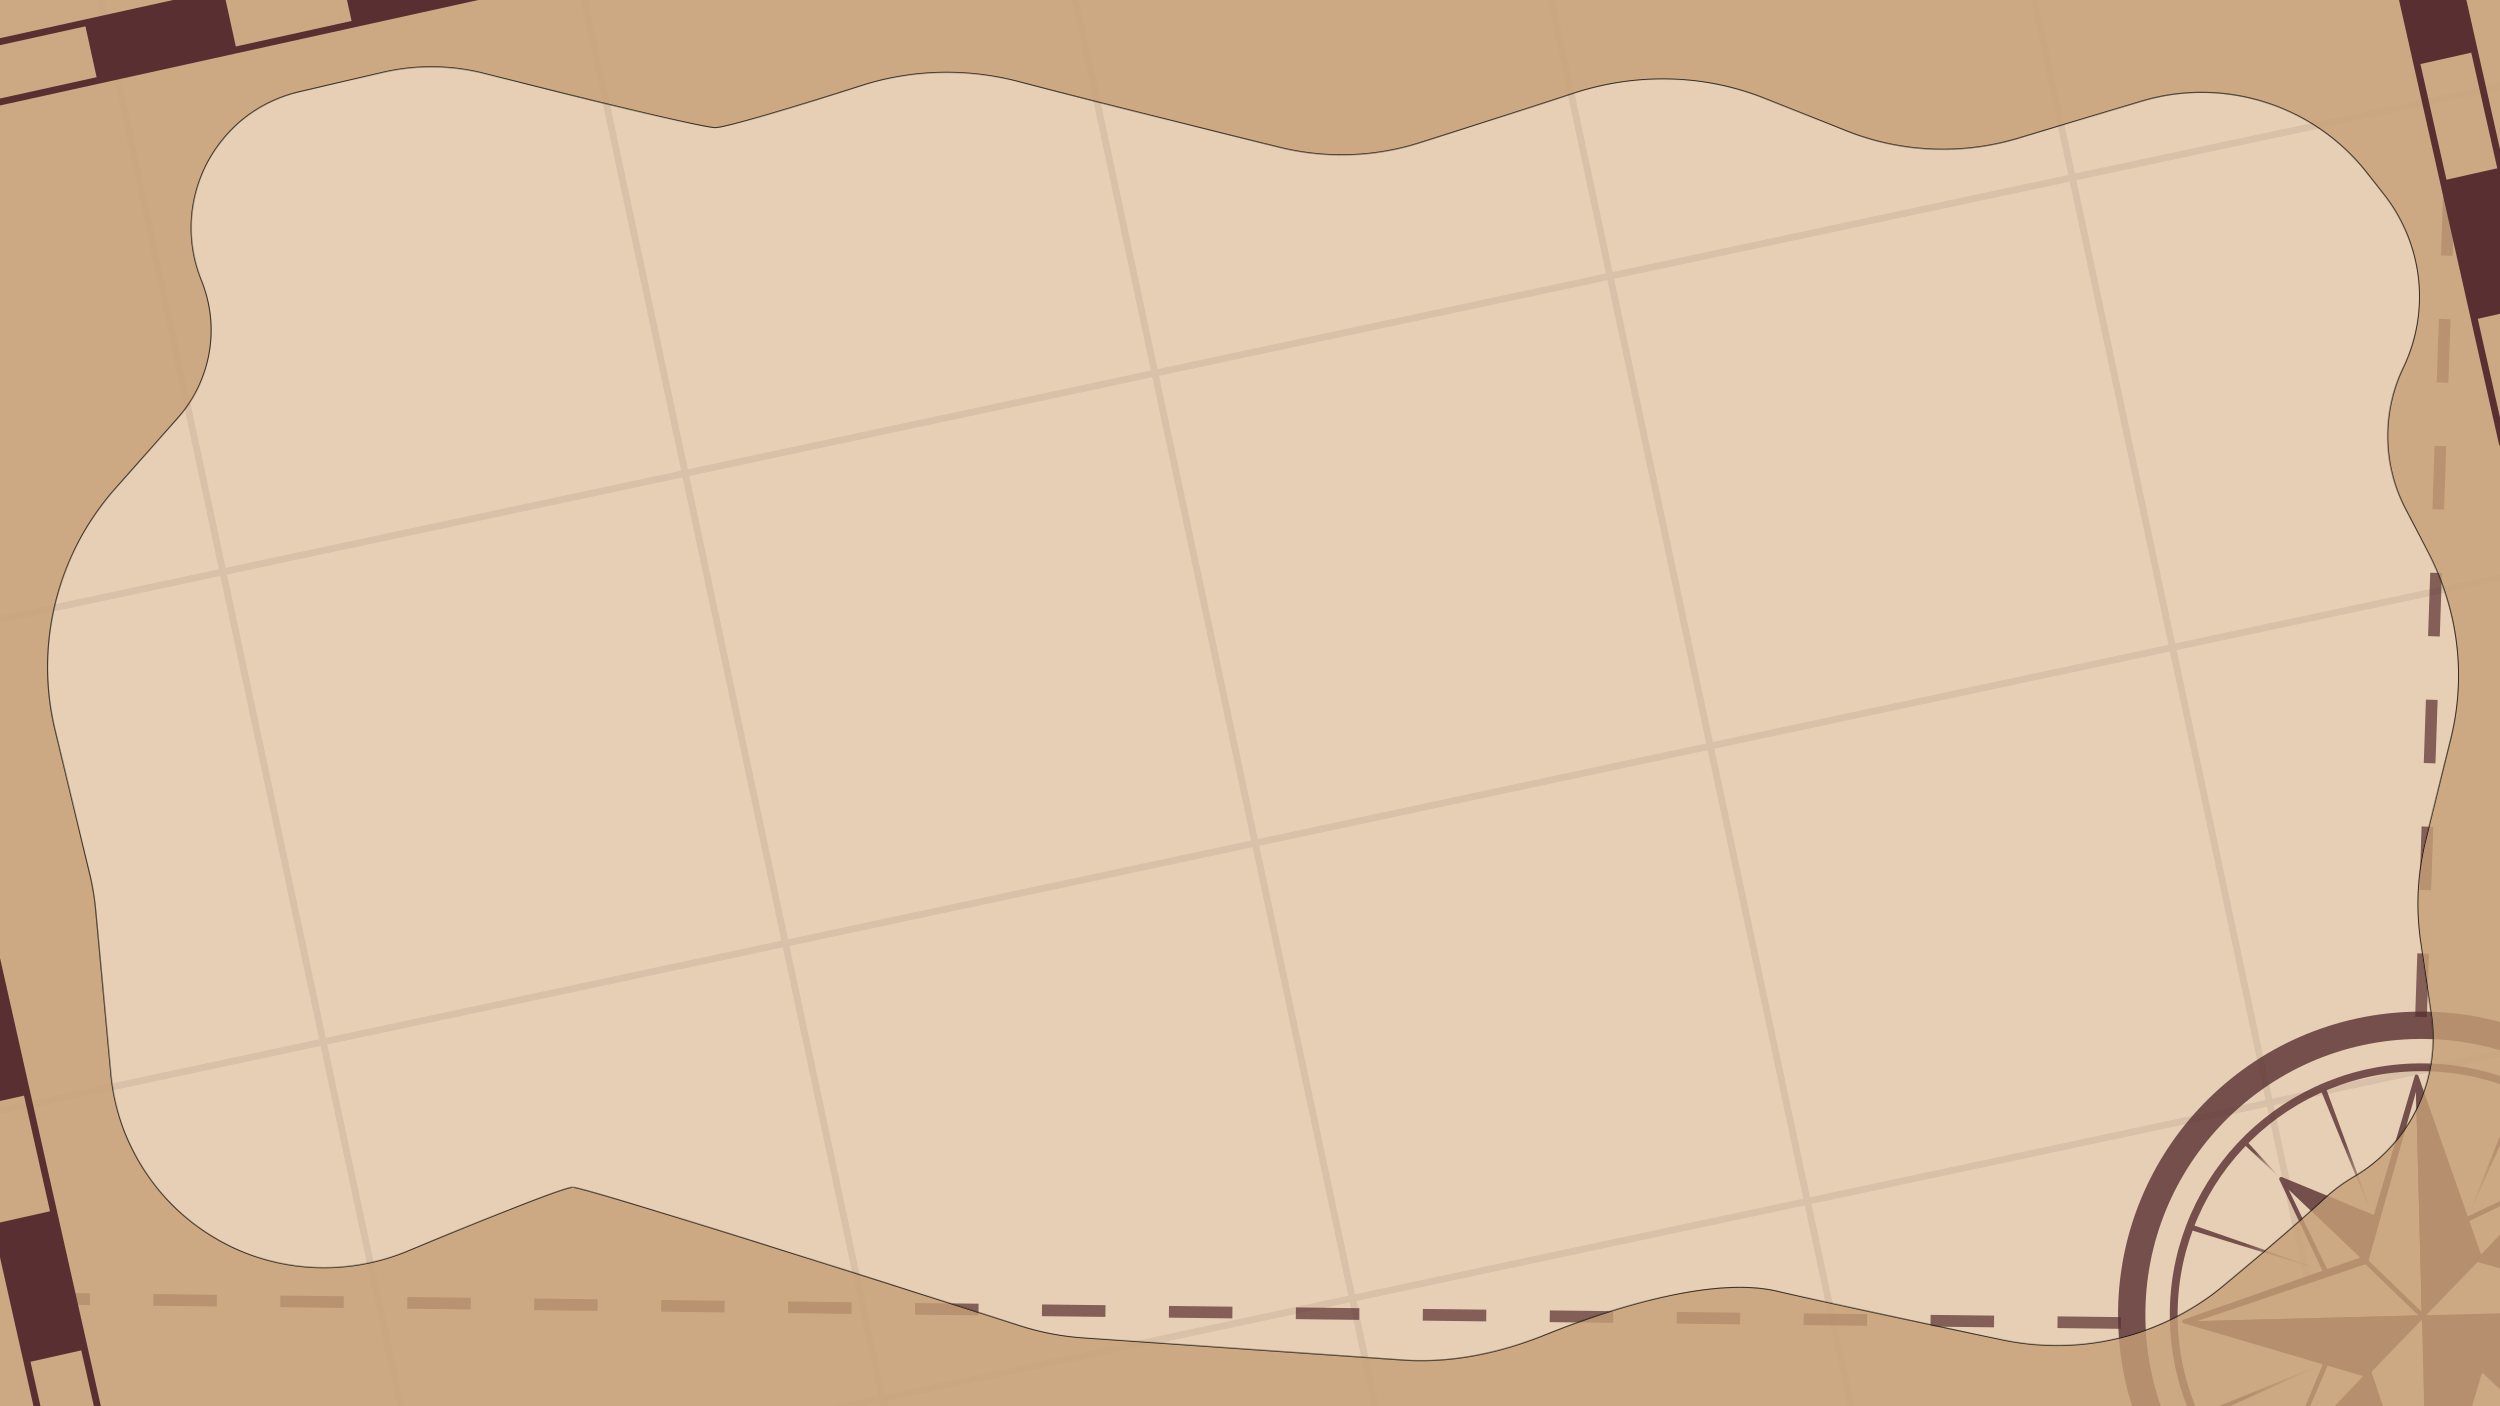 <svg xmlns="http://www.w3.org/2000/svg" width="2560" height="1440" fill="none"><g clip-path="url(#a)"><path fill="#E7CFB5" d="M0 0h2560v1440H0z"/><g stroke="#592F31" stroke-linecap="round" stroke-width="7" opacity=".1"><path d="m93-48.5 395.5 1854M588-48l395.5 1854M1083-85l395.5 1854M1578-48.5l395.5 1854M2073-48l395.5 1854M2610.25 77.75l-2922 623M2610.25 77.75l-2922 623M2882.25 522.75l-3493 745M2759.75 1036.25l-2424 517"/></g><g opacity=".8"><circle cx="2479.38" cy="1346.38" r="296.5" stroke="#592F31" stroke-width="28" transform="rotate(-2.044 2479.38 1346.38)"/><circle cx="2479.38" cy="1346.38" r="253.5" stroke="#592F31" stroke-width="8" transform="rotate(-2.044 2479.38 1346.38)"/><path fill="#592F31" d="M2625.87 1198.81 2541.12 1405l-116.8-110.93z"/><path fill="#E7CFB5" d="m2473.1 1277.33 138.02-66.91-129.65 136.51z"/><path fill="#592F31" d="m2552.04 1351.7 59.7-141.29-129.64 136.51z"/><path fill="#592F31" d="M2472.67 1101.86c.55-1.86 3.16-1.93 3.8-.09l83.99 239.14c.45 1.28-.48 2.63-1.83 2.67l-155.54 4.01a2.008 2.008 0 0 1-1.97-2.57z"/><path fill="#592F31" d="M2334.11 1208.05c-.78-1.65.88-3.4 2.57-2.7l198.72 81.68c1.3.53 1.66 2.2.69 3.22l-106.91 112.57c-.96 1.02-2.65.75-3.26-.52z"/><path fill="#E7CFB5" d="m2410.43 1356.16-66.91-138.02 136.51 129.64z"/><path fill="#592F31" d="m2484.8 1277.22-141.29-59.71 136.51 129.65z"/><path fill="#592F31" d="m2336.85 1497.7 85.06-205.9 116.17 110.33z"/><path fill="#592F31" d="m2488.53 1418.14-137.29 67.6 129.64-136.51z"/><path fill="#E7CFB5" d="m2405.4 1347.38-60.44 140.6 129.65-136.51z"/><path fill="#592F31" d="M2235.92 1355.06c-1.86-.55-1.93-3.17-.09-3.81l239.14-83.99c1.28-.45 2.63.48 2.67 1.84l4.01 155.53a2 2 0 0 1-2.57 1.97z"/><path fill="#592F31" d="m2630.8 1492.41-205.9-85.06 110.33-116.18z"/><path fill="#592F31" d="m2551.24 1340.73 67.6 137.29-136.51-129.64z"/><path fill="#E7CFB5" d="m2478.25 1418.21 140.6 60.43L2482.34 1349zM2424.51 1293.9l49.48-175.97 5.9 228.93z"/><path fill="#592F31" d="m2532.47 1291.11-58.48-173.18 5.9 228.93z"/><path fill="#592F31" d="m2729.81 1340.41-251.74-74.07 4.15 161.02z"/><path fill="#592F31" d="m2485.34 1596.8-86.96-247.59 161.03-4.15z"/><path fill="#E7CFB5" d="m2423.15 1294.3-173.18 58.49 228.92-5.91z"/><path fill="#592F31" d="m2425.93 1402.27-175.96-49.48 228.92-5.91zM2535.25 1398.82l-49.48 175.96-5.9-228.92z"/><path fill="#E7CFB5" d="m2427.29 1401.6 58.48 173.18-5.9-228.92z"/><path fill="#592F31" d="m2536.64 1399.41 173.18-58.48-228.93 5.9z"/><path fill="#E7CFB5" d="m2533.85 1291.45 175.97 49.48-228.93 5.9z"/><path stroke="#592F31" stroke-width="5" d="m2418.34 1287.43 123.1 118.86M2538.38 1287.36l-117.93 122.04"/><path fill="url(#b)" d="m2338.5 1210-40.5-38 3-3z"/><path fill="url(#c)" d="m2436.28 1262.72-60.21-147.33 5.45-1.67z"/><path fill="url(#d)" d="m2393.12 1305.74-152.1-46.87 2.16-5.27z"/><path fill="url(#e)" d="m2518.58 1266.06 59.44-147.64 5.07 2.59z"/><path fill="url(#f)" d="m2395.41 1389.55-145.14 65.34-1.86-5.39z"/></g><path stroke="#592F31" stroke-dasharray="65 65" stroke-width="12" d="M2171.9 1354.72 66 1330M2479.11 1041.37 2508 190" opacity=".7"/><g filter="url(#g)" opacity=".8"><mask id="h" fill="#fff"><path d="M2655 1575H-194V-236h2849zM495.567 75.522c-33.362-8.438-68.211-8.977-101.782-1.439l-1.597.365-85.623 19.904c-85.441 19.861-132.893 111.393-99.879 192.664l.449 1.121c18.66 47.128 9.486 100.741-23.782 138.983l-.797.907-64.15 72.437C58.728 567.851 35.733 660.141 56.817 747.65L92.05 893.872l.556 2.357a268.5 268.5 0 0 1 5.773 35.801l15.486 167.39.162 1.68c7.125 71.04 48.528 134.16 110.938 168.97l1.385.77c58.712 32.2 128.925 35.59 190.798 9.92l14.669-6.07c34.267-14.16 68.509-28.07 96.197-38.89 15.825-6.18 29.481-11.33 39.767-14.94 5.147-1.8 9.414-3.21 12.667-4.15 3.435-1.01 5.297-1.36 5.915-1.36-.006 0 .1 0 .368.04.253.03.586.08 1.007.16.844.16 1.955.39 3.337.72 2.761.65 6.485 1.62 11.098 2.88 9.219 2.53 21.877 6.2 37.237 10.78 30.716 9.16 72.162 21.92 118.359 36.34 92.39 28.84 203.736 64.29 286.142 90.71l1.98.63a276.3 276.3 0 0 0 63.2 11.91l327.3 22.79 2.31.15c48.54 2.96 96.78-7.31 141.72-25.33l3.23-1.29c33.58-13.33 75.34-27.97 117.06-37.54 43.16-9.9 85.85-14.29 119.3-6.54l5.5 1.26c57.92 13.31 149.85 32.85 224.82 48.57l1.87.39c79.24 16.04 161.66-3.71 223.98-55.41l6.76-5.63c33.97-28.28 69.65-58.71 96.03-83.07l1.77-1.62c8.92-8.04 18.48-15.24 28.8-21.25l1.36-.8c56.67-33.73 87.66-98.13 78.67-163.47l-.23-1.55-10.99-74.544a268.7 268.7 0 0 1 4.99-103.649l25.78-104.175.36-1.501a271.36 271.36 0 0 0-22.27-187.418l-.71-1.374-23.62-45.465a161.73 161.73 0 0 1-2.36-144.405l.65-1.359c26.77-57.192 19.35-124.563-19.23-174.56l-.92-1.187-17.68-22.497c-54.12-68.883-144.61-97.927-228.62-73.571l-1.98.585-125.96 37.831a268.52 268.52 0 0 1-173.85-6.637l-2.64-1.035-83.34-33.157c-62.34-24.8-131.5-25.972-195.22-5.324l-1.51.493c-46.97 15.493-97.96 31.8-139.86 45.055L1453 146.77c-45.52 14.346-93.94 16.017-140.35 5.012l-2.21-.533c-66.54-16.378-167.12-41.336-251.69-63.17l-16.69-4.321c-51.724-13.443-106.141-12.274-157.187 3.462l-2.429.76c-33.312 10.594-68.148 21.423-96.091 29.601-13.976 4.09-26.199 7.509-35.634 9.902-4.72 1.198-8.711 2.13-11.859 2.761-3.232.648-5.329.926-6.391.926-1.363 0-4.585-.43-9.709-1.361-5.001-.909-11.526-2.239-19.295-3.917-15.534-3.356-35.948-8.082-58.896-13.558-40.153-9.583-88.01-21.449-130.941-32.256z"/></mask><path fill="#C7A077" d="M2655 1575H-194V-236h2849zM495.567 75.522c-33.362-8.438-68.211-8.977-101.782-1.439l-1.597.365-85.623 19.904c-85.441 19.861-132.893 111.393-99.879 192.664l.449 1.121c18.66 47.128 9.486 100.741-23.782 138.983l-.797.907-64.15 72.437C58.728 567.851 35.733 660.141 56.817 747.65L92.05 893.872l.556 2.357a268.5 268.5 0 0 1 5.773 35.801l15.486 167.39.162 1.68c7.125 71.04 48.528 134.16 110.938 168.97l1.385.77c58.712 32.2 128.925 35.59 190.798 9.92l14.669-6.07c34.267-14.16 68.509-28.07 96.197-38.89 15.825-6.18 29.481-11.33 39.767-14.94 5.147-1.8 9.414-3.21 12.667-4.15 3.435-1.01 5.297-1.36 5.915-1.36-.006 0 .1 0 .368.04.253.03.586.08 1.007.16.844.16 1.955.39 3.337.72 2.761.65 6.485 1.62 11.098 2.88 9.219 2.53 21.877 6.2 37.237 10.78 30.716 9.16 72.162 21.92 118.359 36.34 92.39 28.84 203.736 64.29 286.142 90.71l1.98.63a276.3 276.3 0 0 0 63.2 11.91l327.3 22.79 2.31.15c48.54 2.96 96.78-7.31 141.72-25.33l3.23-1.29c33.58-13.33 75.34-27.97 117.06-37.54 43.16-9.9 85.85-14.29 119.3-6.54l5.5 1.26c57.92 13.31 149.85 32.85 224.82 48.57l1.87.39c79.24 16.04 161.66-3.71 223.98-55.41l6.76-5.63c33.97-28.28 69.65-58.71 96.03-83.07l1.77-1.62c8.92-8.04 18.48-15.24 28.8-21.25l1.36-.8c56.67-33.73 87.66-98.13 78.67-163.47l-.23-1.55-10.99-74.544a268.7 268.7 0 0 1 4.99-103.649l25.78-104.175.36-1.501a271.36 271.36 0 0 0-22.27-187.418l-.71-1.374-23.62-45.465a161.73 161.73 0 0 1-2.36-144.405l.65-1.359c26.77-57.192 19.35-124.563-19.23-174.56l-.92-1.187-17.68-22.497c-54.12-68.883-144.61-97.927-228.62-73.571l-1.98.585-125.96 37.831a268.52 268.52 0 0 1-173.85-6.637l-2.64-1.035-83.34-33.157c-62.34-24.8-131.5-25.972-195.22-5.324l-1.51.493c-46.97 15.493-97.96 31.8-139.86 45.055L1453 146.77c-45.52 14.346-93.94 16.017-140.35 5.012l-2.21-.533c-66.54-16.378-167.12-41.336-251.69-63.17l-16.69-4.321c-51.724-13.443-106.141-12.274-157.187 3.462l-2.429.76c-33.312 10.594-68.148 21.423-96.091 29.601-13.976 4.09-26.199 7.509-35.634 9.902-4.72 1.198-8.711 2.13-11.859 2.761-3.232.648-5.329.926-6.391.926-1.363 0-4.585-.43-9.709-1.361-5.001-.909-11.526-2.239-19.295-3.917-15.534-3.356-35.948-8.082-58.896-13.558-40.153-9.583-88.01-21.449-130.941-32.256z"/><path fill="#000" d="M2655 1575v1h1v-1zm-2849 0h-1v1h1zm0-1811v-1h-1v1zm2849 0h1v-1h-1zM495.567 75.522l-.245.969h.001zm-101.782-1.439-.219-.976-.004.001zm-1.597.365-.223-.975-.004.001zm-85.623 19.904.227.974zm-99.879 192.664.928-.372-.002-.005zm.449 1.121.93-.368-.002-.004zM183.353 427.12l.751.66.003-.004zm-.797.907.748.663.003-.003zm-64.15 72.437.749.663zM56.817 747.65l-.972.235zM92.05 893.872l.973-.23-.001-.004zm.556 2.357.975-.226-.001-.004zm5.773 35.801.996-.092zm15.486 167.39-.996.09.001.01zm.162 1.68-.995.1zm110.938 168.97-.487.88h.003zm1.385.77-.484.87.003.01zm190.798 9.92-.382-.92h-.001zm14.669-6.07-.381-.93h-.001zm96.197-38.89-.364-.93zm39.767-14.94-.331-.94zm12.667-4.15-.28-.97zm5.915-1.36.004 1-.004-2zm.368.04.128-.99zm1.007.16.181-.98zm3.337.72.23-.97zm11.098 2.88.264-.96zm37.237 10.78.286-.96zm118.359 36.34.298-.95zm286.142 90.71-.31.95.01.01zm1.98.63-.3.95h.01zm63.2 11.91.07-.99zm327.3 22.79-.07 1zm2.31.15-.06 1zm141.72-25.33-.37-.93zm3.23-1.29-.37-.93zm117.06-37.54-.22-.98zm119.3-6.54-.23.97h.01zm5.5 1.26-.23.98zm224.82 48.57-.21.98h.01zm1.87.39-.2.98zm223.98-55.41.64.77zm6.76-5.63.64.77zm96.03-83.07-.68-.74zm1.77-1.62-.67-.75v.01zm28.8-21.25.51.87v-.01zm1.36-.8.5.86h.01zm78.67-163.47.99-.13v-.01zm-.23-1.55.99-.14v-.01zm-10.99-74.544.99-.146zm4.99-103.649.97.241v-.001zm25.78-104.175.97.241v-.003zm.36-1.501.98.237v-.003zm-22.27-187.418.89-.456-.01-.003zm-.71-1.374.89-.459-.01-.003zm-23.62-45.465.88-.461zm-2.36-144.405.91.432v-.004zm.65-1.359.9.428v-.004zm-19.23-174.56.8-.61-.01-.004zm-.92-1.187.79-.614v-.004zm-17.68-22.497-.78.618zm-228.62-73.571-.27-.961-.01.001zm-1.98.585-.28-.96-.01.002zm-125.96 37.831.28.957zm-173.85-6.637-.36.931v.002zm-2.64-1.035-.37.929.01.002zm-83.34-33.157-.37.93zm-195.22-5.324-.31-.951zm-1.51.493-.31-.95zm-139.86 45.055.3.954zM1453 146.77l.3.953zm-140.35 5.012-.23.972v.001zm-2.21-.533-.24.971.01.001zm-251.69-63.17-.25.968zm-16.69-4.321-.25.968zM884.873 87.22l-.295-.956-.004.001zm-2.429.76-.299-.954-.004.002zm-96.091 29.601.28.96zm-35.634 9.902.246.97zm-11.859 2.761.197.981zm-6.391.926v1zm-9.709-1.361-.179.983zm-19.295-3.917-.211.977zm-58.896-13.558-.232.973zM513.628 80.078l-.245.97h.001zM2655 1575v-1H-194v2h2849zm-2849 0h1V-236h-2v1811zm0-1811v1h2849v-2H-194zm2849 0h-1v1811h2V-236zM495.567 75.522l.246-.97c-33.513-8.475-68.522-9.017-102.247-1.445l.219.976.219.976c33.416-7.503 68.107-6.967 101.318 1.432zm-101.782-1.439-.223-.975-1.597.365.223.975.222.975 1.598-.365zm-1.597.365-.227-.974-85.622 19.903.226.975.227.974 85.622-19.904zm-85.623 19.904-.226-.975c-86.041 20.001-133.825 112.175-100.58 194.015l.927-.376.926-.377c-32.782-80.701 14.337-171.591 99.18-191.313zm-99.879 192.664-.929.372.45 1.121.928-.372.928-.372-.449-1.121zm.449 1.121-.93.368c18.522 46.781 9.416 99.998-23.607 137.959l.755.656.754.656c33.513-38.524 42.755-92.532 23.958-140.007zM183.353 427.12l-.752-.66-.797.907.752.66.751.66.797-.907zm-.797.907-.749-.663-64.149 72.437.748.663.749.663 64.149-72.437zm-64.15 72.437-.748-.663c-59.895 67.631-82.974 160.257-61.813 248.084l.972-.235.973-.234c-21.009-87.191 1.904-179.147 61.365-246.289zM56.817 747.65l-.972.235 35.232 146.221.972-.234.972-.234L57.79 747.416zM92.05 893.872l-.973.23.556 2.356.974-.229.973-.23-.557-2.357zm.556 2.357-.974.225a267.5 267.5 0 0 1 5.751 35.668l.996-.092.996-.092a269.5 269.5 0 0 0-5.794-35.935zm5.773 35.801-.996.092 15.486 167.388.996-.09.996-.09-15.486-167.392zm15.486 167.39-.995.1.162 1.68.995-.1.996-.1-.162-1.68zm.162 1.68-.995.1c7.158 71.36 48.75 134.77 111.446 169.75l.487-.88.487-.87c-62.125-34.66-103.338-97.49-110.43-168.2zm110.938 168.97-.484.88 1.385.76.484-.87.483-.88-1.384-.76zm1.385.77-.481.88c58.983 32.34 129.513 35.75 191.663 9.96l-.384-.92-.383-.92c-61.597 25.55-131.492 22.17-189.935-9.88zm190.798 9.92.383.92 14.669-6.07-.383-.92-.382-.93-14.669 6.08zm14.669-6.07.382.92c34.265-14.15 68.499-28.06 96.178-38.87l-.363-.94-.364-.93c-27.697 10.82-61.945 24.74-96.214 38.89zm96.197-38.89.363.94c15.822-6.18 29.466-11.33 39.735-14.93l-.331-.95-.331-.94c-10.302 3.61-23.971 8.77-39.8 14.95zm39.767-14.94.331.95c5.14-1.81 9.387-3.2 12.616-4.14l-.28-.96-.28-.97c-3.278.96-7.564 2.37-12.718 4.18zm12.667-4.15.28.96a62 62 0 0 1 3.948-1.04c.974-.21 1.498-.28 1.687-.28v-2c-.429 0-1.145.11-2.116.33-1 .22-2.347.56-4.079 1.06zm5.915-1.36-.003-1h-.091c-.01.01-.036.01-.051.01-.023 0-.086.02-.124.03-.078.02-.346.17-.507.33-.214.49.011 1.27.237 1.47.09.05.228.11.273.12a.3.3 0 0 0 .085.02c.03.01.055.01.063.01.011 0 .02.01.025.01h.091c.043.01.122.01.243.03l.127-.99.128-.99c-.148-.02-.256-.03-.331-.04-.037 0-.066-.01-.088-.01h-.023.039c.005.01.014.01.025.01.009 0 .033 0 .063.01a.3.3 0 0 1 .085.02c.045.01.183.07.273.12.226.2.451.98.237 1.47-.161.16-.428.31-.507.33-.038.01-.101.03-.124.03-.015 0-.041.01-.051.01h-.09zm.368.04-.127.99c.23.03.544.08.953.15l.181-.98.181-.98c-.434-.08-.785-.14-1.06-.17zm1.007.16-.181.98c.821.15 1.915.39 3.289.71l.229-.97.23-.97a71 71 0 0 0-3.386-.73zm3.337.72-.229.97c2.743.65 6.454 1.61 11.063 2.88l.264-.97.264-.96c-4.617-1.27-8.355-2.24-11.132-2.89zm11.098 2.88-.264.97c9.208 2.52 21.857 6.19 37.215 10.77l.286-.96.286-.96c-15.363-4.58-28.029-8.25-37.259-10.78zm37.237 10.78-.286.96c30.71 9.15 72.151 21.92 118.347 36.34l.298-.96.298-.95c-46.199-14.42-87.649-27.19-118.371-36.35zm118.359 36.34-.298.96c92.386 28.84 203.73 64.28 286.13 90.7l.31-.95.3-.95c-82.402-26.42-193.751-61.87-286.144-90.71zm286.142 90.71-.3.96 1.98.62.3-.95.31-.95-1.99-.63zm1.98.63-.29.95c20.6 6.44 41.88 10.46 63.42 11.96l.07-1 .07-.99a275.5 275.5 0 0 1-62.97-11.87zm63.2 11.91-.07 1 327.3 22.79.07-1 .07-.99-327.3-22.79zm327.3 22.79-.07 1 2.32.15.06-1 .07-.99-2.32-.15zm2.31.15-.06 1c48.72 2.97 97.11-7.35 142.16-25.4l-.38-.93-.37-.93c-44.84 17.98-92.93 28.21-141.29 25.27zm141.72-25.33.37.93 3.23-1.29-.37-.93-.37-.93-3.23 1.29zm3.23-1.29.37.93c33.55-13.32 75.26-27.94 116.91-37.5l-.22-.97-.22-.98c-41.79 9.59-83.6 24.25-117.21 37.59zm117.06-37.54.22.97c43.12-9.89 85.62-14.23 118.85-6.54l.23-.97.23-.98c-33.68-7.79-76.55-3.37-119.75 6.54zm119.3-6.54-.22.97 5.49 1.27.23-.98.22-.97-5.5-1.27zm5.5 1.26-.23.98c57.94 13.3 149.87 32.85 224.84 48.57l.21-.98.21-.98c-74.98-15.71-166.89-35.26-224.81-48.56zm224.82 48.57-.2.98 1.87.39.2-.98.2-.98-1.87-.39zm1.87.39-.2.98c79.53 16.1 162.26-3.72 224.82-55.62l-.64-.77-.64-.77c-62.08 51.51-144.19 71.18-223.14 55.2zm223.98-55.41.64.77 6.76-5.63-.64-.77-.63-.76-6.77 5.62zm6.76-5.63.64.77c33.98-28.28 69.67-58.73 96.07-83.11l-.68-.73-.68-.74c-26.36 24.34-62.02 54.77-95.99 83.05zm96.03-83.07.67.73 1.78-1.62-.68-.73-.67-.74-1.78 1.62zm1.77-1.62.67.74c8.87-8 18.38-15.15 28.64-21.12l-.51-.87-.5-.86c-10.39 6.05-20.01 13.28-28.97 21.36zm28.8-21.25.51.86 1.35-.8-.5-.86-.51-.86-1.35.8zm1.36-.8.51.86c57.02-33.94 88.2-98.73 79.15-164.46l-.99.13-1 .14c8.95 64.94-21.85 128.95-78.18 162.47zm78.67-163.47.99-.14-.23-1.55-.99.14-.99.14.23 1.55zm-.23-1.55.99-.15-10.99-74.54-.99.146-.98.146 10.98 74.538zm-10.99-74.544.99-.146a267.7 267.7 0 0 1 4.97-103.262l-.97-.241-.97-.24a269.3 269.3 0 0 0-5 104.035zm4.99-103.649.97.24 25.78-104.174-.97-.241-.97-.24-25.78 104.175zm25.78-104.175.97.238.37-1.502-.98-.237-.97-.238-.36 1.502zm.36-1.501.98.234a272.4 272.4 0 0 0-22.36-188.108l-.89.456-.89.456a270.4 270.4 0 0 1 22.19 186.727zm-22.27-187.418.88-.459-.7-1.374-.89.459-.89.458.71 1.374zm-.71-1.374.88-.462-23.62-45.464-.88.461-.89.461 23.62 45.465zm-23.62-45.465.88-.461a160.7 160.7 0 0 1-2.33-143.512l-.91-.432-.9-.432c-22.08 46.114-21.21 99.927 2.37 145.298zm-2.36-144.405.91.428.64-1.359-.9-.428-.91-.428-.64 1.359zm.65-1.359.9.424c26.93-57.532 19.47-125.301-19.33-175.594l-.8.61-.79.611c38.35 49.701 45.72 116.672 19.11 173.525zm-19.23-174.56.79-.614-.92-1.187-.79.614-.79.614.93 1.188zm-.92-1.187.79-.618-17.68-22.497-.79.618-.78.618 17.67 22.497zm-17.68-22.497.79-.618c-54.38-69.204-145.29-98.383-229.68-73.914l.27.961.28.96c83.62-24.243 173.68 4.666 227.56 73.229zm-228.62-73.571-.28-.96-1.98.585.28.96.28.959 1.99-.585zm-1.98.585-.29-.958-125.96 37.831.29.958.28.957 125.97-37.831zm-125.96 37.831-.29-.958a267.5 267.5 0 0 1-173.2-6.612l-.36.933-.36.933a269.5 269.5 0 0 0 174.49 6.661zm-173.85-6.637.37-.931-2.64-1.035-.37.931-.36.931 2.64 1.035zm-2.64-1.035.37-.929-83.34-33.157-.37.929-.37.93 83.34 33.156zm-83.34-33.157.37-.929c-62.56-24.89-131.97-26.063-195.9-5.346l.31.951.31.952c63.51-20.58 132.43-19.409 194.54 5.302zm-195.22-5.324-.31-.95-1.51.492.31.95.31.95 1.51-.491zm-1.51.493-.31-.95c-46.96 15.492-97.95 31.797-139.85 45.052l.3.953.3.954c41.91-13.257 92.9-29.564 139.88-45.06zm-139.86 45.055-.3-.953-17.36 5.483.3.954.3.953 17.36-5.483zM1453 146.77l-.3-.954c-45.34 14.292-93.58 15.957-139.82 4.993l-.23.973-.23.973c46.59 11.047 95.19 9.37 140.88-5.032zm-140.35 5.012.24-.972-2.21-.533-.24.972-.23.972 2.21.533zm-2.21-.533.24-.971c-66.54-16.378-167.11-41.335-251.68-63.167l-.25.968-.25.968c84.58 21.836 185.16 46.795 251.7 63.173zm-251.69-63.17.25-.968-16.68-4.321-.26.968-.25.968 16.69 4.321zm-16.69-4.321.26-.968c-51.911-13.49-106.517-12.317-157.742 3.474l.295.956.295.955c50.868-15.681 105.096-16.845 156.642-3.45zM884.873 87.22l-.299-.955-2.429.761.299.955.299.954 2.429-.761zm-2.429.76-.303-.953c-33.31 10.593-68.137 21.42-96.069 29.594l.281.96.28.96c27.955-8.181 62.799-19.013 96.114-29.608zm-96.091 29.601-.281-.96c-13.971 4.089-26.181 7.504-35.599 9.893l.246.969.246.97c9.452-2.398 21.689-5.821 35.668-9.912zm-35.634 9.902-.246-.969c-4.712 1.195-8.685 2.123-11.809 2.75l.196.98.197.981c3.171-.636 7.18-1.573 11.908-2.772zm-11.859 2.761-.196-.98c-3.235.648-5.243.906-6.195.906v2c1.172 0 3.357-.298 6.588-.945zm-6.391.926v-1c-1.256 0-4.386-.41-9.53-1.345l-.179.984-.179.983c5.103.928 8.418 1.378 9.888 1.378zm-9.709-1.361.179-.984c-4.985-.906-11.498-2.234-19.263-3.911l-.211.978-.211.977c7.774 1.679 14.311 3.012 19.327 3.923zm-19.295-3.917.211-.978c-15.524-3.353-35.93-8.077-58.875-13.553l-.232.973-.232.973c22.95 5.477 43.372 10.205 58.917 13.562zm-58.896-13.558.232-.973c-40.148-9.581-88-21.446-130.929-32.253l-.244.97-.244.97c42.932 10.807 90.794 22.675 130.953 32.259zM513.628 80.078l.245-.97-18.061-4.556-.245.97-.244.97 18.06 4.556z" mask="url(#h)"/></g><path stroke="#592F31" stroke-linecap="round" stroke-width="7" d="M-88.986 876.094 56.331 1521.95m-87.502-663.682 145.316 645.852"/><path fill="#592F31" d="M-61 991.475-5.354 979l31.938 142.464-55.646 12.475zM-3 1252.47l55.646-12.475 31.938 142.464-55.646 12.475z"/><path stroke="#592F31" stroke-linecap="round" stroke-width="7" d="M606.326-91.043-40.141 51.51m664.046-84.662L-22.562 109.4"/><path fill="#592F31" d="m490.826-63.55 12.237 55.698-142.6 31.328-12.236-55.698zM229.58-6.669l12.237 55.699-142.6 31.328L86.982 24.66z"/><path stroke="#592F31" stroke-linecap="round" stroke-width="7" d="m2417.01-191.906 145.32 645.852m-87.5-663.678 145.32 645.852"/><path fill="#592F31" d="M2445-76.525 2500.646-89l31.938 142.464-55.646 12.475zM2503 184.475 2558.646 172l31.938 142.464-55.646 12.475z"/></g><defs><linearGradient id="b" x1="2315.75" x2="2315.75" y1="1169.5" y2="1205.5" gradientUnits="userSpaceOnUse"><stop offset=".279" stop-color="#592F31"/><stop offset="1" stop-color="#592F31" stop-opacity="0"/></linearGradient><linearGradient id="c" x1="2422.19" x2="2381.29" y1="1129.88" y2="1224.99" gradientUnits="userSpaceOnUse"><stop offset=".442" stop-color="#592F31"/><stop offset="1" stop-color="#592F31" stop-opacity="0"/></linearGradient><linearGradient id="d" x1="2281.47" x2="2329.07" y1="1232.4" y2="1324.34" gradientUnits="userSpaceOnUse"><stop offset=".442" stop-color="#592F31"/><stop offset="1" stop-color="#592F31" stop-opacity="0"/></linearGradient><linearGradient id="e" x1="2601.01" x2="2505.41" y1="1160.94" y2="1200.68" gradientUnits="userSpaceOnUse"><stop offset=".442" stop-color="#592F31"/><stop offset="1" stop-color="#592F31" stop-opacity="0"/></linearGradient><linearGradient id="f" x1="2263.14" x2="2359.62" y1="1408.3" y2="1445.84" gradientUnits="userSpaceOnUse"><stop offset=".442" stop-color="#592F31"/><stop offset="1" stop-color="#592F31" stop-opacity="0"/></linearGradient><clipPath id="a"><path fill="#fff" d="M0 0h2560v1440H0z"/></clipPath><filter id="g" width="3649" height="2611" x="-594" y="-636" color-interpolation-filters="sRGB" filterUnits="userSpaceOnUse"><feFlood flood-opacity="0" result="BackgroundImageFix"/><feBlend in="SourceGraphic" in2="BackgroundImageFix" result="shape"/><feGaussianBlur result="effect1_foregroundBlur_70_39" stdDeviation="200"/></filter></defs></svg>
